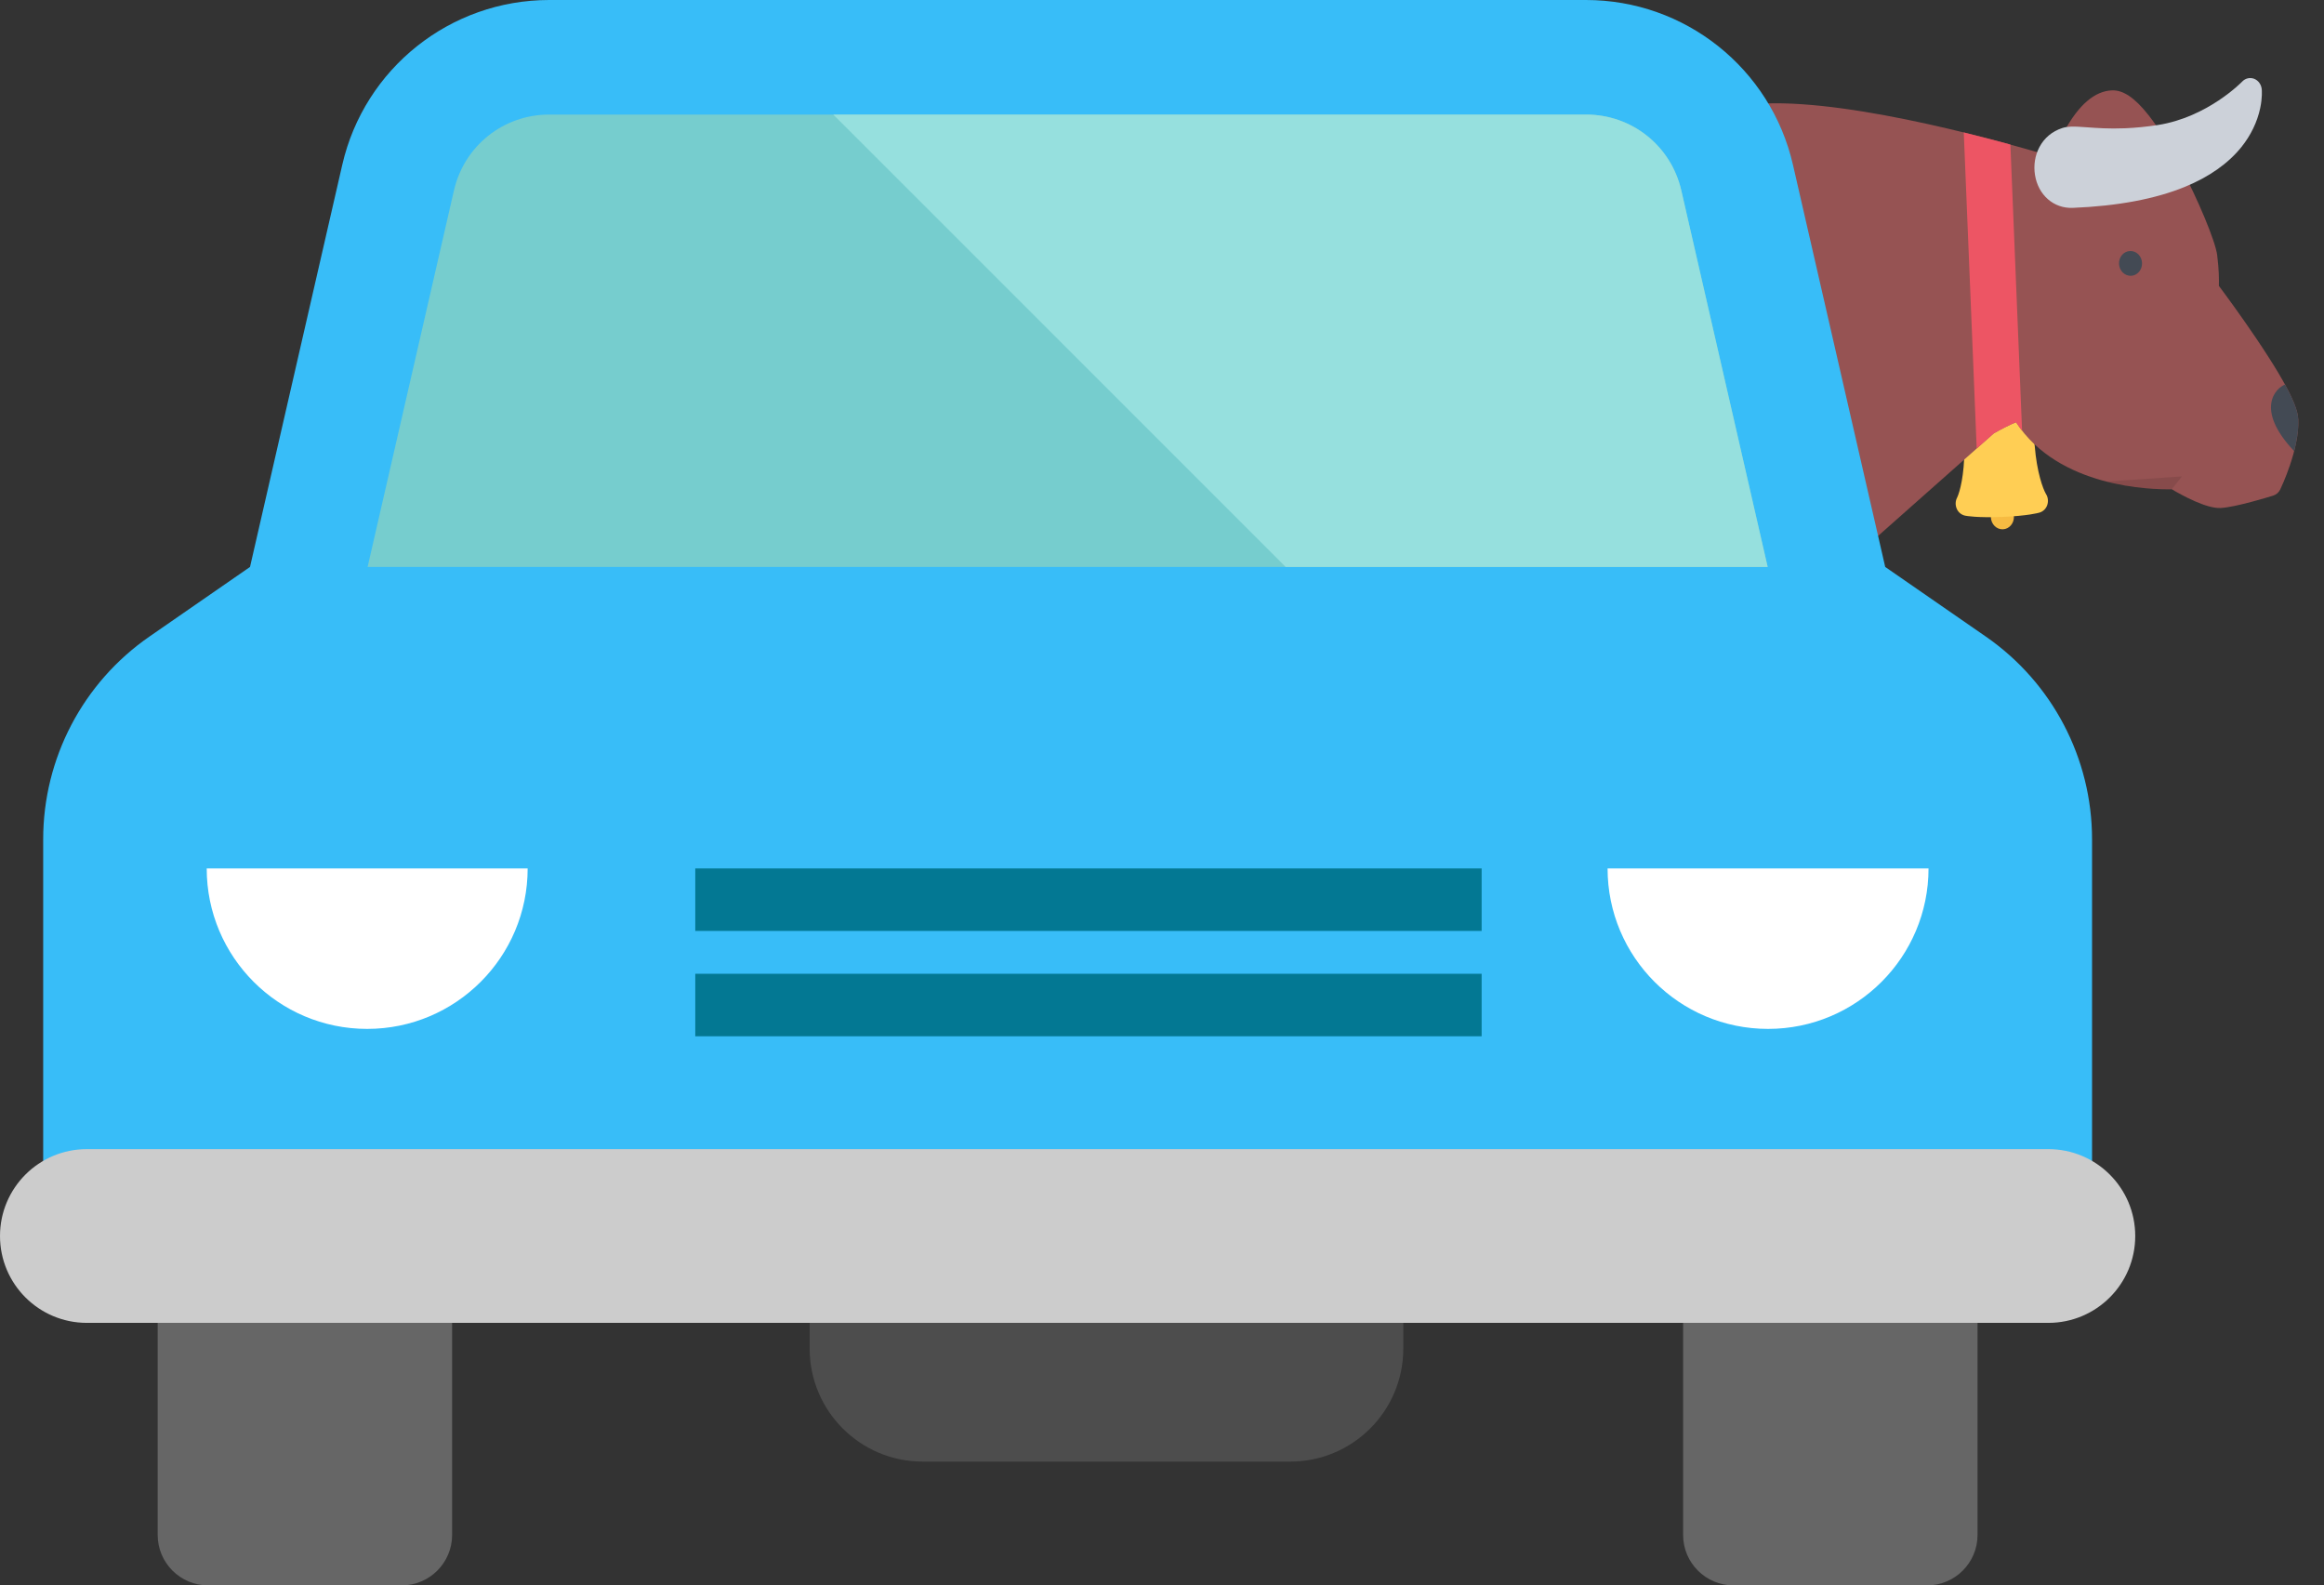 <svg width="129" height="88" viewBox="0 0 129 88" fill="none" xmlns="http://www.w3.org/2000/svg">
<rect x="0" y="0" width="129" height="88" fill="#333333" stroke="none"/>
<path d="M111.177 29.38C110.824 29.394 110.526 29.098 110.51 28.718L110.482 28.03C110.467 27.651 110.74 27.331 111.093 27.316C111.446 27.302 111.744 27.598 111.76 27.978L111.788 28.665C111.803 29.045 111.53 29.365 111.177 29.38Z" fill="#F6BB42"/>
<path d="M113.564 27.413C113.399 27.13 113.061 26.217 112.943 24.751C112.895 24.143 112.415 23.128 110.924 23.189C109.434 23.25 109.038 24.3 109.039 24.911C109.041 26.382 108.779 27.319 108.638 27.614C108.534 27.807 108.528 28.036 108.615 28.239C108.702 28.443 108.881 28.582 109.086 28.624C109.15 28.637 109.757 28.748 111.149 28.692C112.541 28.635 113.136 28.474 113.2 28.455C113.4 28.398 113.568 28.244 113.638 28.034C113.708 27.824 113.683 27.597 113.564 27.413Z" fill="#FFCE54"/>
<path d="M125.216 18.75C124.365 17.49 123.51 16.33 123.165 15.867C123.176 15.535 123.171 14.948 123.07 14.157C122.972 13.389 122.023 11.105 120.999 9.172C120.386 8.016 119.804 7.084 119.267 6.4C118.503 5.43 117.855 4.99 117.227 5.016C116.272 5.055 115.382 5.82 114.58 7.292C114.298 7.809 114.079 8.319 113.931 8.697C111.641 8.005 103.058 5.536 97.935 5.746C97.497 5.763 97.088 5.801 96.721 5.858C96.546 5.885 96.39 5.988 96.29 6.144C96.189 6.298 96.153 6.493 96.19 6.679L101.035 31.286C101.081 31.522 101.239 31.715 101.45 31.796C101.528 31.825 101.609 31.838 101.688 31.835C101.825 31.829 101.959 31.776 102.068 31.679L110.67 24.056C111.12 23.797 111.608 23.555 111.906 23.437C114.275 27.08 119.44 27.179 120.549 27.157C121.13 27.501 122.46 28.229 123.251 28.197C124.069 28.163 125.971 27.575 126.186 27.507C126.352 27.455 126.492 27.332 126.571 27.167C126.615 27.077 127.639 24.935 127.572 23.295C127.55 22.77 127.263 21.778 125.216 18.75Z" fill="#965353"/>
<path d="M118.9 14.594C118.916 14.974 118.642 15.294 118.289 15.309C117.936 15.323 117.637 15.026 117.622 14.646C117.606 14.267 117.88 13.946 118.233 13.932C118.586 13.918 118.885 14.214 118.9 14.594Z" fill="#434A54"/>
<path d="M126.888 21.441C126.863 21.404 126.846 21.372 126.837 21.348L126.837 21.347C126.348 21.519 125.124 22.695 127.343 25.04C127.492 24.467 127.595 23.852 127.572 23.295C127.559 22.973 127.446 22.476 126.888 21.441Z" fill="#434A54"/>
<path d="M125.544 4.951C125.518 4.688 125.355 4.465 125.124 4.374C124.894 4.284 124.636 4.343 124.46 4.527C124.442 4.546 122.538 6.511 119.773 6.94C119.156 7.035 118.546 7.096 117.958 7.12C117.072 7.156 116.39 7.106 115.843 7.066C115.483 7.04 115.199 7.019 114.95 7.029C114.765 7.037 114.615 7.061 114.478 7.105C113.917 7.284 113.475 7.652 113.203 8.167C112.959 8.626 112.872 9.174 112.957 9.708C113.135 10.829 113.999 11.582 115.058 11.538C117.539 11.437 119.629 11.046 121.269 10.375C122.623 9.822 123.682 9.076 124.419 8.158C124.939 7.51 125.298 6.764 125.459 6.003C125.585 5.409 125.549 4.996 125.544 4.951Z" fill="#CCD1D9"/>
<path d="M111.592 8.024C110.829 7.815 109.951 7.585 109.005 7.352L109.722 24.895L110.67 24.056C111.12 23.797 111.608 23.555 111.906 23.437C112.012 23.601 112.124 23.756 112.241 23.906L111.592 8.024Z" fill="#ED5564"/>
<path opacity="0.1" d="M116.914 26.729C118.555 27.149 120.018 27.167 120.549 27.157L121.116 26.445L116.914 26.729Z" fill="black"/>
<path d="M110.227 35.333L104.644 31.469L99.524 9.151C98.296 3.796 93.531 0 88.036 0H30.486C24.991 0 20.226 3.796 18.998 9.151L13.878 31.469L8.295 35.333C4.601 37.889 2.397 42.096 2.397 46.588V66.673C2.397 70.403 5.422 73.428 9.152 73.428H109.37C113.1 73.428 116.125 70.403 116.125 66.673V46.588C116.125 42.095 113.921 37.889 110.227 35.333Z" fill="#38BDF8"/>
<path d="M98.119 31.468H20.405L25.197 10.574C25.767 8.094 27.941 6.359 30.488 6.359H88.036C90.583 6.359 92.757 8.094 93.326 10.574L98.119 31.468Z" fill="#76CDCE"/>
<path d="M11.474 48.204C11.474 53.123 15.462 57.111 20.381 57.111C25.301 57.111 29.289 53.123 29.289 48.204H11.474Z" fill="white"/>
<path d="M89.233 48.204C89.233 53.123 93.221 57.111 98.141 57.111C103.06 57.111 107.048 53.123 107.048 48.204H89.233Z" fill="white"/>
<path d="M113.7 63.784H4.822C2.159 63.784 0 65.943 0 68.606C0 71.269 2.159 73.428 4.822 73.428H113.7C116.363 73.428 118.522 71.269 118.522 68.606C118.522 65.943 116.363 63.784 113.7 63.784Z" fill="#CCCCCC"/>
<path d="M8.753 73.428V85.198C8.753 86.746 10.007 88 11.555 88H22.293C23.841 88 25.096 86.746 25.096 85.198V73.428" fill="#666666"/>
<path d="M93.426 73.428V85.198C93.426 86.746 94.681 88 96.228 88H106.967C108.514 88 109.769 86.746 109.769 85.198V73.428" fill="#666666"/>
<path d="M77.894 73.428V74.854C77.894 78.319 75.086 81.128 71.621 81.128H51.215C47.75 81.128 44.942 78.319 44.942 74.854V73.428" fill="#4D4D4D"/>
<path d="M98.119 31.468H71.362L46.253 6.359H88.036C90.583 6.359 92.757 8.094 93.326 10.574L98.119 31.468Z" fill="#96E0DE"/>
<path d="M82.243 48.204H38.593V51.673H82.243V48.204Z" fill="#037893"/>
<path d="M82.243 54.051H38.593V57.52H82.243V54.051Z" fill="#037893"/>
</svg>
